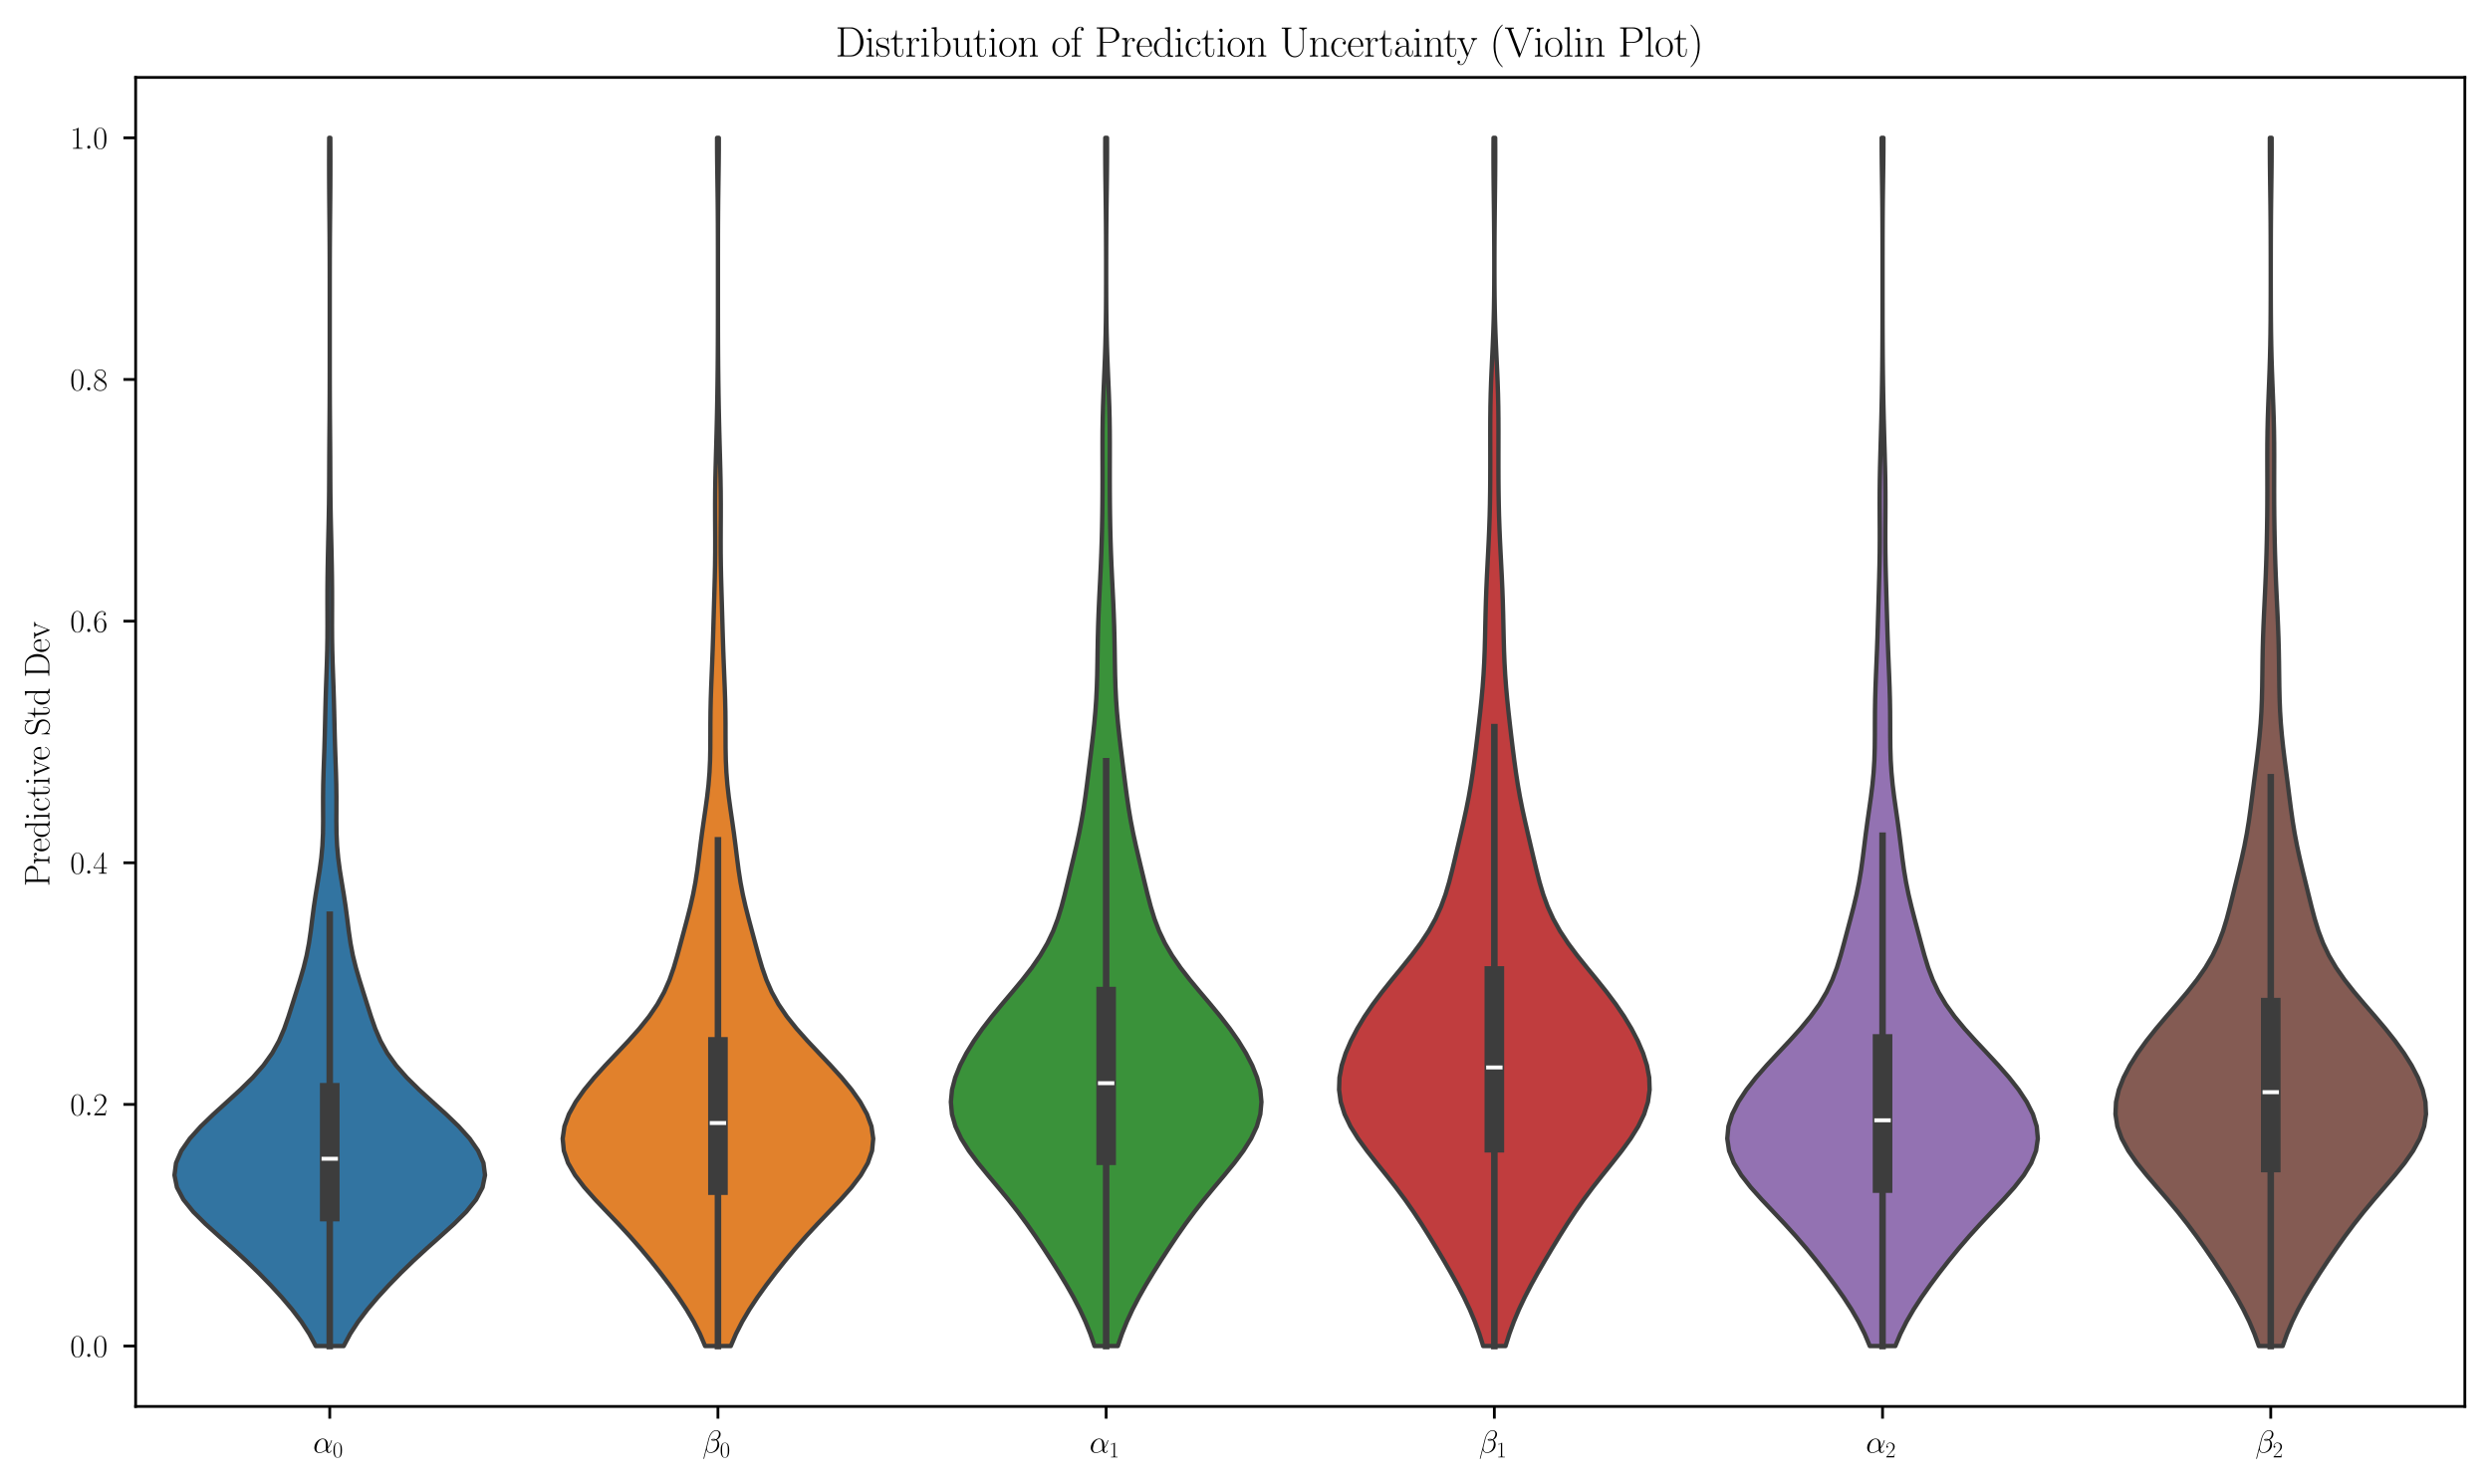 <?xml version="1.0" encoding="utf-8" standalone="no"?>
<!DOCTYPE svg PUBLIC "-//W3C//DTD SVG 1.1//EN"
  "http://www.w3.org/Graphics/SVG/1.1/DTD/svg11.dtd">
<svg xmlns:xlink="http://www.w3.org/1999/xlink" width="712.8pt" height="424.8pt" viewBox="0 0 712.8 424.8" xmlns="http://www.w3.org/2000/svg" version="1.1">
 <title>std_violin</title>
 <defs>
  <style type="text/css">*{stroke-linejoin: round; stroke-linecap: butt}</style>
 </defs>
 <g id="figure_1">
  <g id="patch_1">
   <path d="M 0 424.8 
L 712.8 424.8 
L 712.8 0 
L 0 0 
z
" style="fill: #ffffff"/>
  </g>
  <g id="axes_1">
   <g id="patch_2">
    <path d="M 38.831 402.63 
L 705.6 402.63 
L 705.6 22.166 
L 38.831 22.166 
z
" style="fill: #ffffff"/>
   </g>
   <g id="FillBetweenPolyCollection_1">
    <defs>
     <path id="m729b5eb9a5" d="M 98.39 -39.464 
L 90.4 -39.464 
L 88.539 -42.958 
L 86.261 -46.451 
L 83.607 -49.945 
L 80.642 -53.439 
L 77.435 -56.932 
L 74.025 -60.426 
L 70.418 -63.92 
L 66.619 -67.413 
L 62.698 -70.907 
L 58.837 -74.401 
L 55.328 -77.895 
L 52.506 -81.388 
L 50.656 -84.882 
L 49.944 -88.376 
L 50.395 -91.869 
L 51.918 -95.363 
L 54.35 -98.857 
L 57.492 -102.35 
L 61.12 -105.844 
L 64.982 -109.338 
L 68.811 -112.832 
L 72.357 -116.325 
L 75.428 -119.819 
L 77.929 -123.313 
L 79.873 -126.806 
L 81.368 -130.3 
L 82.587 -133.794 
L 83.698 -137.287 
L 84.801 -140.781 
L 85.896 -144.275 
L 86.916 -147.768 
L 87.777 -151.262 
L 88.445 -154.756 
L 88.955 -158.25 
L 89.392 -161.743 
L 89.85 -165.237 
L 90.377 -168.731 
L 90.956 -172.224 
L 91.516 -175.718 
L 91.981 -179.212 
L 92.297 -182.705 
L 92.459 -186.199 
L 92.503 -189.693 
L 92.491 -193.187 
L 92.486 -196.68 
L 92.527 -200.174 
L 92.62 -203.668 
L 92.742 -207.161 
L 92.863 -210.655 
L 92.965 -214.149 
L 93.049 -217.642 
L 93.129 -221.136 
L 93.22 -224.63 
L 93.33 -228.124 
L 93.454 -231.617 
L 93.575 -235.111 
L 93.672 -238.605 
L 93.729 -242.098 
L 93.747 -245.592 
L 93.74 -249.086 
L 93.731 -252.579 
L 93.738 -256.073 
L 93.769 -259.567 
L 93.821 -263.06 
L 93.889 -266.554 
L 93.965 -270.048 
L 94.044 -273.542 
L 94.118 -277.035 
L 94.176 -280.529 
L 94.214 -284.023 
L 94.236 -287.516 
L 94.249 -291.01 
L 94.265 -294.504 
L 94.288 -297.997 
L 94.315 -301.491 
L 94.343 -304.985 
L 94.365 -308.479 
L 94.38 -311.972 
L 94.388 -315.466 
L 94.392 -318.96 
L 94.394 -322.453 
L 94.395 -325.947 
L 94.395 -329.441 
L 94.395 -332.934 
L 94.395 -336.428 
L 94.394 -339.922 
L 94.393 -343.415 
L 94.39 -346.909 
L 94.383 -350.403 
L 94.37 -353.897 
L 94.349 -357.39 
L 94.321 -360.884 
L 94.288 -364.378 
L 94.256 -367.871 
L 94.232 -371.365 
L 94.216 -374.859 
L 94.212 -378.352 
L 94.218 -381.846 
L 94.234 -385.34 
L 94.556 -385.34 
L 94.556 -385.34 
L 94.572 -381.846 
L 94.578 -378.352 
L 94.573 -374.859 
L 94.558 -371.365 
L 94.533 -367.871 
L 94.502 -364.378 
L 94.469 -360.884 
L 94.441 -357.39 
L 94.42 -353.897 
L 94.407 -350.403 
L 94.4 -346.909 
L 94.397 -343.415 
L 94.396 -339.922 
L 94.395 -336.428 
L 94.395 -332.934 
L 94.395 -329.441 
L 94.395 -325.947 
L 94.396 -322.453 
L 94.398 -318.96 
L 94.402 -315.466 
L 94.41 -311.972 
L 94.425 -308.479 
L 94.447 -304.985 
L 94.474 -301.491 
L 94.502 -297.997 
L 94.525 -294.504 
L 94.541 -291.01 
L 94.554 -287.516 
L 94.576 -284.023 
L 94.614 -280.529 
L 94.672 -277.035 
L 94.746 -273.542 
L 94.825 -270.048 
L 94.901 -266.554 
L 94.969 -263.06 
L 95.021 -259.567 
L 95.051 -256.073 
L 95.059 -252.579 
L 95.05 -249.086 
L 95.043 -245.592 
L 95.061 -242.098 
L 95.118 -238.605 
L 95.215 -235.111 
L 95.336 -231.617 
L 95.46 -228.124 
L 95.57 -224.63 
L 95.661 -221.136 
L 95.741 -217.642 
L 95.825 -214.149 
L 95.927 -210.655 
L 96.048 -207.161 
L 96.17 -203.668 
L 96.263 -200.174 
L 96.304 -196.68 
L 96.299 -193.187 
L 96.287 -189.693 
L 96.331 -186.199 
L 96.492 -182.705 
L 96.809 -179.212 
L 97.273 -175.718 
L 97.834 -172.224 
L 98.413 -168.731 
L 98.94 -165.237 
L 99.398 -161.743 
L 99.835 -158.25 
L 100.345 -154.756 
L 101.013 -151.262 
L 101.874 -147.768 
L 102.894 -144.275 
L 103.989 -140.781 
L 105.092 -137.287 
L 106.203 -133.794 
L 107.422 -130.3 
L 108.917 -126.806 
L 110.861 -123.313 
L 113.362 -119.819 
L 116.433 -116.325 
L 119.979 -112.832 
L 123.808 -109.338 
L 127.67 -105.844 
L 131.297 -102.35 
L 134.44 -98.857 
L 136.872 -95.363 
L 138.395 -91.869 
L 138.846 -88.376 
L 138.134 -84.882 
L 136.284 -81.388 
L 133.462 -77.895 
L 129.953 -74.401 
L 126.092 -70.907 
L 122.171 -67.413 
L 118.372 -63.92 
L 114.765 -60.426 
L 111.355 -56.932 
L 108.148 -53.439 
L 105.183 -49.945 
L 102.529 -46.451 
L 100.25 -42.958 
L 98.39 -39.464 
z
" style="stroke: #3d3d3d; stroke-width: 1.25"/>
    </defs>
    <g clip-path="url(#p00793c2304)">
     <use xlink:href="#m729b5eb9a5" x="0" y="424.8" style="fill: #3274a1; stroke: #3d3d3d; stroke-width: 1.25"/>
    </g>
   </g>
   <g id="FillBetweenPolyCollection_2">
    <defs>
     <path id="m660e360e6e" d="M 209.199 -39.464 
L 201.847 -39.464 
L 200.362 -42.958 
L 198.576 -46.451 
L 196.509 -49.945 
L 194.198 -53.439 
L 191.693 -56.932 
L 189.039 -60.426 
L 186.262 -63.92 
L 183.354 -67.413 
L 180.291 -70.907 
L 177.064 -74.401 
L 173.724 -77.895 
L 170.399 -81.388 
L 167.289 -84.882 
L 164.624 -88.376 
L 162.615 -91.869 
L 161.409 -95.363 
L 161.072 -98.857 
L 161.583 -102.35 
L 162.86 -105.844 
L 164.792 -109.338 
L 167.255 -112.832 
L 170.13 -116.325 
L 173.292 -119.819 
L 176.598 -123.313 
L 179.889 -126.806 
L 183.003 -130.3 
L 185.8 -133.794 
L 188.183 -137.287 
L 190.12 -140.781 
L 191.65 -144.275 
L 192.866 -147.768 
L 193.893 -151.262 
L 194.843 -154.756 
L 195.784 -158.25 
L 196.72 -161.743 
L 197.612 -165.237 
L 198.407 -168.731 
L 199.071 -172.224 
L 199.609 -175.718 
L 200.063 -179.212 
L 200.493 -182.705 
L 200.946 -186.199 
L 201.438 -189.693 
L 201.948 -193.187 
L 202.428 -196.68 
L 202.825 -200.174 
L 203.106 -203.668 
L 203.269 -207.161 
L 203.337 -210.655 
L 203.352 -214.149 
L 203.36 -217.642 
L 203.394 -221.136 
L 203.472 -224.63 
L 203.589 -228.124 
L 203.729 -231.617 
L 203.872 -235.111 
L 204.003 -238.605 
L 204.119 -242.098 
L 204.222 -245.592 
L 204.321 -249.086 
L 204.423 -252.579 
L 204.525 -256.073 
L 204.619 -259.567 
L 204.692 -263.06 
L 204.733 -266.554 
L 204.742 -270.048 
L 204.73 -273.542 
L 204.713 -277.035 
L 204.71 -280.529 
L 204.732 -284.023 
L 204.785 -287.516 
L 204.863 -291.01 
L 204.956 -294.504 
L 205.053 -297.997 
L 205.144 -301.491 
L 205.226 -304.985 
L 205.296 -308.479 
L 205.356 -311.972 
L 205.407 -315.466 
L 205.447 -318.96 
L 205.477 -322.453 
L 205.497 -325.947 
L 205.51 -329.441 
L 205.517 -332.934 
L 205.521 -336.428 
L 205.522 -339.922 
L 205.523 -343.415 
L 205.522 -346.909 
L 205.521 -350.403 
L 205.519 -353.897 
L 205.512 -357.39 
L 205.5 -360.884 
L 205.478 -364.378 
L 205.444 -367.871 
L 205.4 -371.365 
L 205.35 -374.859 
L 205.305 -378.352 
L 205.276 -381.846 
L 205.271 -385.34 
L 205.775 -385.34 
L 205.775 -385.34 
L 205.771 -381.846 
L 205.742 -378.352 
L 205.696 -374.859 
L 205.647 -371.365 
L 205.602 -367.871 
L 205.569 -364.378 
L 205.547 -360.884 
L 205.534 -357.39 
L 205.528 -353.897 
L 205.525 -350.403 
L 205.524 -346.909 
L 205.524 -343.415 
L 205.524 -339.922 
L 205.526 -336.428 
L 205.529 -332.934 
L 205.536 -329.441 
L 205.549 -325.947 
L 205.569 -322.453 
L 205.599 -318.96 
L 205.64 -315.466 
L 205.69 -311.972 
L 205.75 -308.479 
L 205.821 -304.985 
L 205.902 -301.491 
L 205.994 -297.997 
L 206.09 -294.504 
L 206.183 -291.01 
L 206.261 -287.516 
L 206.314 -284.023 
L 206.337 -280.529 
L 206.333 -277.035 
L 206.316 -273.542 
L 206.304 -270.048 
L 206.313 -266.554 
L 206.355 -263.06 
L 206.427 -259.567 
L 206.521 -256.073 
L 206.623 -252.579 
L 206.725 -249.086 
L 206.825 -245.592 
L 206.928 -242.098 
L 207.043 -238.605 
L 207.174 -235.111 
L 207.317 -231.617 
L 207.457 -228.124 
L 207.574 -224.63 
L 207.652 -221.136 
L 207.687 -217.642 
L 207.694 -214.149 
L 207.709 -210.655 
L 207.777 -207.161 
L 207.94 -203.668 
L 208.222 -200.174 
L 208.619 -196.68 
L 209.098 -193.187 
L 209.608 -189.693 
L 210.101 -186.199 
L 210.554 -182.705 
L 210.983 -179.212 
L 211.437 -175.718 
L 211.975 -172.224 
L 212.64 -168.731 
L 213.435 -165.237 
L 214.327 -161.743 
L 215.263 -158.25 
L 216.203 -154.756 
L 217.154 -151.262 
L 218.181 -147.768 
L 219.397 -144.275 
L 220.926 -140.781 
L 222.864 -137.287 
L 225.247 -133.794 
L 228.043 -130.3 
L 231.157 -126.806 
L 234.449 -123.313 
L 237.755 -119.819 
L 240.916 -116.325 
L 243.791 -112.832 
L 246.255 -109.338 
L 248.186 -105.844 
L 249.464 -102.35 
L 249.974 -98.857 
L 249.637 -95.363 
L 248.432 -91.869 
L 246.422 -88.376 
L 243.757 -84.882 
L 240.647 -81.388 
L 237.323 -77.895 
L 233.983 -74.401 
L 230.756 -70.907 
L 227.692 -67.413 
L 224.784 -63.92 
L 222.007 -60.426 
L 219.354 -56.932 
L 216.848 -53.439 
L 214.537 -49.945 
L 212.47 -46.451 
L 210.685 -42.958 
L 209.199 -39.464 
z
" style="stroke: #3d3d3d; stroke-width: 1.25"/>
    </defs>
    <g clip-path="url(#p00793c2304)">
     <use xlink:href="#m660e360e6e" x="0" y="424.8" style="fill: #e1812c; stroke: #3d3d3d; stroke-width: 1.25"/>
    </g>
   </g>
   <g id="FillBetweenPolyCollection_3">
    <defs>
     <path id="m8601aa58d2" d="M 319.981 -39.464 
L 313.322 -39.464 
L 312.131 -42.958 
L 310.723 -46.451 
L 309.104 -49.945 
L 307.29 -53.439 
L 305.31 -56.932 
L 303.203 -60.426 
L 301.007 -63.92 
L 298.742 -67.413 
L 296.403 -70.907 
L 293.961 -74.401 
L 291.379 -77.895 
L 288.637 -81.388 
L 285.758 -84.882 
L 282.823 -88.376 
L 279.965 -91.869 
L 277.352 -95.363 
L 275.153 -98.857 
L 273.512 -102.35 
L 272.517 -105.844 
L 272.2 -109.338 
L 272.532 -112.832 
L 273.442 -116.325 
L 274.843 -119.819 
L 276.649 -123.313 
L 278.796 -126.806 
L 281.24 -130.3 
L 283.932 -133.794 
L 286.807 -137.287 
L 289.76 -140.781 
L 292.661 -144.275 
L 295.374 -147.768 
L 297.785 -151.262 
L 299.825 -154.756 
L 301.486 -158.25 
L 302.81 -161.743 
L 303.882 -165.237 
L 304.8 -168.731 
L 305.651 -172.224 
L 306.489 -175.718 
L 307.327 -179.212 
L 308.145 -182.705 
L 308.909 -186.199 
L 309.591 -189.693 
L 310.184 -193.187 
L 310.699 -196.68 
L 311.164 -200.174 
L 311.606 -203.668 
L 312.041 -207.161 
L 312.472 -210.655 
L 312.885 -214.149 
L 313.259 -217.642 
L 313.574 -221.136 
L 313.816 -224.63 
L 313.984 -228.124 
L 314.09 -231.617 
L 314.156 -235.111 
L 314.208 -238.605 
L 314.27 -242.098 
L 314.359 -245.592 
L 314.481 -249.086 
L 314.631 -252.579 
L 314.801 -256.073 
L 314.973 -259.567 
L 315.135 -263.06 
L 315.275 -266.554 
L 315.388 -270.048 
L 315.475 -273.542 
L 315.538 -277.035 
L 315.581 -280.529 
L 315.606 -284.023 
L 315.616 -287.516 
L 315.613 -291.01 
L 315.605 -294.504 
L 315.604 -297.997 
L 315.622 -301.491 
L 315.672 -304.985 
L 315.759 -308.479 
L 315.881 -311.972 
L 316.025 -315.466 
L 316.175 -318.96 
L 316.314 -322.453 
L 316.429 -325.947 
L 316.515 -329.441 
L 316.575 -332.934 
L 316.611 -336.428 
L 316.632 -339.922 
L 316.641 -343.415 
L 316.644 -346.909 
L 316.642 -350.403 
L 316.634 -353.897 
L 316.619 -357.39 
L 316.596 -360.884 
L 316.563 -364.378 
L 316.522 -367.871 
L 316.477 -371.365 
L 316.435 -374.859 
L 316.406 -378.352 
L 316.394 -381.846 
L 316.403 -385.34 
L 316.899 -385.34 
L 316.899 -385.34 
L 316.909 -381.846 
L 316.897 -378.352 
L 316.867 -374.859 
L 316.826 -371.365 
L 316.781 -367.871 
L 316.74 -364.378 
L 316.707 -360.884 
L 316.683 -357.39 
L 316.669 -353.897 
L 316.661 -350.403 
L 316.658 -346.909 
L 316.661 -343.415 
L 316.671 -339.922 
L 316.692 -336.428 
L 316.728 -332.934 
L 316.787 -329.441 
L 316.874 -325.947 
L 316.989 -322.453 
L 317.128 -318.96 
L 317.278 -315.466 
L 317.422 -311.972 
L 317.544 -308.479 
L 317.631 -304.985 
L 317.681 -301.491 
L 317.699 -297.997 
L 317.697 -294.504 
L 317.689 -291.01 
L 317.687 -287.516 
L 317.697 -284.023 
L 317.722 -280.529 
L 317.765 -277.035 
L 317.828 -273.542 
L 317.914 -270.048 
L 318.027 -266.554 
L 318.167 -263.06 
L 318.329 -259.567 
L 318.502 -256.073 
L 318.671 -252.579 
L 318.822 -249.086 
L 318.944 -245.592 
L 319.032 -242.098 
L 319.095 -238.605 
L 319.147 -235.111 
L 319.213 -231.617 
L 319.319 -228.124 
L 319.487 -224.63 
L 319.729 -221.136 
L 320.043 -217.642 
L 320.417 -214.149 
L 320.83 -210.655 
L 321.261 -207.161 
L 321.697 -203.668 
L 322.139 -200.174 
L 322.604 -196.68 
L 323.119 -193.187 
L 323.711 -189.693 
L 324.394 -186.199 
L 325.158 -182.705 
L 325.976 -179.212 
L 326.813 -175.718 
L 327.651 -172.224 
L 328.502 -168.731 
L 329.421 -165.237 
L 330.493 -161.743 
L 331.817 -158.25 
L 333.477 -154.756 
L 335.518 -151.262 
L 337.929 -147.768 
L 340.641 -144.275 
L 343.543 -140.781 
L 346.496 -137.287 
L 349.37 -133.794 
L 352.063 -130.3 
L 354.506 -126.806 
L 356.654 -123.313 
L 358.46 -119.819 
L 359.86 -116.325 
L 360.771 -112.832 
L 361.103 -109.338 
L 360.785 -105.844 
L 359.791 -102.35 
L 358.149 -98.857 
L 355.951 -95.363 
L 353.338 -91.869 
L 350.48 -88.376 
L 347.545 -84.882 
L 344.666 -81.388 
L 341.924 -77.895 
L 339.342 -74.401 
L 336.9 -70.907 
L 334.561 -67.413 
L 332.296 -63.92 
L 330.099 -60.426 
L 327.993 -56.932 
L 326.013 -53.439 
L 324.199 -49.945 
L 322.58 -46.451 
L 321.172 -42.958 
L 319.981 -39.464 
z
" style="stroke: #3d3d3d; stroke-width: 1.25"/>
    </defs>
    <g clip-path="url(#p00793c2304)">
     <use xlink:href="#m8601aa58d2" x="0" y="424.8" style="fill: #3a923a; stroke: #3d3d3d; stroke-width: 1.25"/>
    </g>
   </g>
   <g id="FillBetweenPolyCollection_4">
    <defs>
     <path id="m6d40bd51a4" d="M 430.978 -39.464 
L 424.581 -39.464 
L 423.487 -42.958 
L 422.204 -46.451 
L 420.733 -49.945 
L 419.084 -53.439 
L 417.278 -56.932 
L 415.349 -60.426 
L 413.332 -63.92 
L 411.257 -67.413 
L 409.131 -70.907 
L 406.938 -74.401 
L 404.641 -77.895 
L 402.202 -81.388 
L 399.601 -84.882 
L 396.862 -88.376 
L 394.058 -91.869 
L 391.31 -95.363 
L 388.769 -98.857 
L 386.59 -102.35 
L 384.907 -105.844 
L 383.809 -109.338 
L 383.328 -112.832 
L 383.447 -116.325 
L 384.103 -119.819 
L 385.217 -123.313 
L 386.71 -126.806 
L 388.525 -130.3 
L 390.628 -133.794 
L 393.002 -137.287 
L 395.615 -140.781 
L 398.405 -144.275 
L 401.265 -147.768 
L 404.065 -151.262 
L 406.67 -154.756 
L 408.976 -158.25 
L 410.924 -161.743 
L 412.512 -165.237 
L 413.787 -168.731 
L 414.828 -172.224 
L 415.726 -175.718 
L 416.559 -179.212 
L 417.377 -182.705 
L 418.194 -186.199 
L 418.998 -189.693 
L 419.76 -193.187 
L 420.453 -196.68 
L 421.067 -200.174 
L 421.605 -203.668 
L 422.084 -207.161 
L 422.527 -210.655 
L 422.949 -214.149 
L 423.357 -217.642 
L 423.746 -221.136 
L 424.106 -224.63 
L 424.422 -228.124 
L 424.679 -231.617 
L 424.874 -235.111 
L 425.012 -238.605 
L 425.108 -242.098 
L 425.184 -245.592 
L 425.263 -249.086 
L 425.361 -252.579 
L 425.487 -256.073 
L 425.64 -259.567 
L 425.814 -263.06 
L 425.994 -266.554 
L 426.166 -270.048 
L 426.315 -273.542 
L 426.434 -277.035 
L 426.518 -280.529 
L 426.572 -284.023 
L 426.601 -287.516 
L 426.612 -291.01 
L 426.612 -294.504 
L 426.606 -297.997 
L 426.604 -301.491 
L 426.616 -304.985 
L 426.656 -308.479 
L 426.732 -311.972 
L 426.847 -315.466 
L 426.995 -318.96 
L 427.159 -322.453 
L 427.322 -325.947 
L 427.465 -329.441 
L 427.579 -332.934 
L 427.661 -336.428 
L 427.714 -339.922 
L 427.744 -343.415 
L 427.757 -346.909 
L 427.757 -350.403 
L 427.748 -353.897 
L 427.729 -357.39 
L 427.7 -360.884 
L 427.664 -364.378 
L 427.623 -367.871 
L 427.583 -371.365 
L 427.55 -374.859 
L 427.53 -378.352 
L 427.527 -381.846 
L 427.543 -385.34 
L 428.017 -385.34 
L 428.017 -385.34 
L 428.032 -381.846 
L 428.029 -378.352 
L 428.009 -374.859 
L 427.976 -371.365 
L 427.936 -367.871 
L 427.895 -364.378 
L 427.859 -360.884 
L 427.83 -357.39 
L 427.811 -353.897 
L 427.802 -350.403 
L 427.802 -346.909 
L 427.815 -343.415 
L 427.845 -339.922 
L 427.898 -336.428 
L 427.98 -332.934 
L 428.094 -329.441 
L 428.237 -325.947 
L 428.4 -322.453 
L 428.564 -318.96 
L 428.712 -315.466 
L 428.827 -311.972 
L 428.904 -308.479 
L 428.943 -304.985 
L 428.956 -301.491 
L 428.953 -297.997 
L 428.947 -294.504 
L 428.947 -291.01 
L 428.958 -287.516 
L 428.987 -284.023 
L 429.041 -280.529 
L 429.125 -277.035 
L 429.244 -273.542 
L 429.393 -270.048 
L 429.565 -266.554 
L 429.745 -263.06 
L 429.919 -259.567 
L 430.072 -256.073 
L 430.198 -252.579 
L 430.296 -249.086 
L 430.375 -245.592 
L 430.451 -242.098 
L 430.547 -238.605 
L 430.685 -235.111 
L 430.88 -231.617 
L 431.137 -228.124 
L 431.453 -224.63 
L 431.813 -221.136 
L 432.202 -217.642 
L 432.61 -214.149 
L 433.032 -210.655 
L 433.475 -207.161 
L 433.954 -203.668 
L 434.492 -200.174 
L 435.106 -196.68 
L 435.799 -193.187 
L 436.561 -189.693 
L 437.365 -186.199 
L 438.182 -182.705 
L 439 -179.212 
L 439.833 -175.718 
L 440.731 -172.224 
L 441.772 -168.731 
L 443.047 -165.237 
L 444.635 -161.743 
L 446.583 -158.25 
L 448.889 -154.756 
L 451.494 -151.262 
L 454.294 -147.768 
L 457.154 -144.275 
L 459.944 -140.781 
L 462.557 -137.287 
L 464.931 -133.794 
L 467.034 -130.3 
L 468.849 -126.806 
L 470.342 -123.313 
L 471.456 -119.819 
L 472.112 -116.325 
L 472.231 -112.832 
L 471.75 -109.338 
L 470.652 -105.844 
L 468.969 -102.35 
L 466.79 -98.857 
L 464.249 -95.363 
L 461.501 -91.869 
L 458.697 -88.376 
L 455.958 -84.882 
L 453.358 -81.388 
L 450.918 -77.895 
L 448.621 -74.401 
L 446.428 -70.907 
L 444.302 -67.413 
L 442.227 -63.92 
L 440.21 -60.426 
L 438.281 -56.932 
L 436.475 -53.439 
L 434.826 -49.945 
L 433.355 -46.451 
L 432.072 -42.958 
L 430.978 -39.464 
z
" style="stroke: #3d3d3d; stroke-width: 1.25"/>
    </defs>
    <g clip-path="url(#p00793c2304)">
     <use xlink:href="#m6d40bd51a4" x="0" y="424.8" style="fill: #c03d3e; stroke: #3d3d3d; stroke-width: 1.25"/>
    </g>
   </g>
   <g id="FillBetweenPolyCollection_5">
    <defs>
     <path id="md500ca6bf9" d="M 542.56 -39.464 
L 535.255 -39.464 
L 533.794 -42.958 
L 532.04 -46.451 
L 530.01 -49.945 
L 527.74 -53.439 
L 525.279 -56.932 
L 522.672 -60.426 
L 519.946 -63.92 
L 517.094 -67.413 
L 514.092 -70.907 
L 510.927 -74.401 
L 507.635 -77.895 
L 504.332 -81.388 
L 501.2 -84.882 
L 498.464 -88.376 
L 496.336 -91.869 
L 494.974 -95.363 
L 494.456 -98.857 
L 494.78 -102.35 
L 495.874 -105.844 
L 497.634 -109.338 
L 499.941 -112.832 
L 502.68 -116.325 
L 505.736 -119.819 
L 508.978 -123.313 
L 512.257 -126.806 
L 515.415 -130.3 
L 518.304 -133.794 
L 520.812 -137.287 
L 522.884 -140.781 
L 524.534 -144.275 
L 525.837 -147.768 
L 526.908 -151.262 
L 527.867 -154.756 
L 528.797 -158.25 
L 529.727 -161.743 
L 530.634 -165.237 
L 531.466 -168.731 
L 532.18 -172.224 
L 532.764 -175.718 
L 533.247 -179.212 
L 533.681 -182.705 
L 534.12 -186.199 
L 534.594 -189.693 
L 535.096 -193.187 
L 535.588 -196.68 
L 536.021 -200.174 
L 536.352 -203.668 
L 536.566 -207.161 
L 536.674 -210.655 
L 536.711 -214.149 
L 536.72 -217.642 
L 536.741 -221.136 
L 536.798 -224.63 
L 536.897 -228.124 
L 537.028 -231.617 
L 537.173 -235.111 
L 537.314 -238.605 
L 537.44 -242.098 
L 537.552 -245.592 
L 537.654 -249.086 
L 537.755 -252.579 
L 537.856 -256.073 
L 537.952 -259.567 
L 538.034 -263.06 
L 538.089 -266.554 
L 538.112 -270.048 
L 538.109 -273.542 
L 538.092 -277.035 
L 538.08 -280.529 
L 538.089 -284.023 
L 538.127 -287.516 
L 538.193 -291.01 
L 538.281 -294.504 
L 538.379 -297.997 
L 538.477 -301.491 
L 538.568 -304.985 
L 538.647 -308.479 
L 538.715 -311.972 
L 538.772 -315.466 
L 538.818 -318.96 
L 538.852 -322.453 
L 538.876 -325.947 
L 538.891 -329.441 
L 538.9 -332.934 
L 538.904 -336.428 
L 538.906 -339.922 
L 538.907 -343.415 
L 538.907 -346.909 
L 538.906 -350.403 
L 538.903 -353.897 
L 538.897 -357.39 
L 538.885 -360.884 
L 538.864 -364.378 
L 538.831 -367.871 
L 538.788 -371.365 
L 538.738 -374.859 
L 538.692 -378.352 
L 538.66 -381.846 
L 538.653 -385.34 
L 539.162 -385.34 
L 539.162 -385.34 
L 539.155 -381.846 
L 539.124 -378.352 
L 539.078 -374.859 
L 539.028 -371.365 
L 538.984 -367.871 
L 538.951 -364.378 
L 538.93 -360.884 
L 538.918 -357.39 
L 538.912 -353.897 
L 538.909 -350.403 
L 538.908 -346.909 
L 538.908 -343.415 
L 538.909 -339.922 
L 538.911 -336.428 
L 538.915 -332.934 
L 538.924 -329.441 
L 538.939 -325.947 
L 538.963 -322.453 
L 538.997 -318.96 
L 539.043 -315.466 
L 539.1 -311.972 
L 539.168 -308.479 
L 539.248 -304.985 
L 539.338 -301.491 
L 539.436 -297.997 
L 539.534 -294.504 
L 539.622 -291.01 
L 539.689 -287.516 
L 539.726 -284.023 
L 539.735 -280.529 
L 539.723 -277.035 
L 539.707 -273.542 
L 539.703 -270.048 
L 539.727 -266.554 
L 539.782 -263.06 
L 539.863 -259.567 
L 539.96 -256.073 
L 540.061 -252.579 
L 540.161 -249.086 
L 540.264 -245.592 
L 540.375 -242.098 
L 540.502 -238.605 
L 540.643 -235.111 
L 540.787 -231.617 
L 540.918 -228.124 
L 541.017 -224.63 
L 541.075 -221.136 
L 541.095 -217.642 
L 541.104 -214.149 
L 541.141 -210.655 
L 541.249 -207.161 
L 541.463 -203.668 
L 541.795 -200.174 
L 542.227 -196.68 
L 542.72 -193.187 
L 543.222 -189.693 
L 543.695 -186.199 
L 544.134 -182.705 
L 544.568 -179.212 
L 545.051 -175.718 
L 545.636 -172.224 
L 546.35 -168.731 
L 547.182 -165.237 
L 548.088 -161.743 
L 549.018 -158.25 
L 549.949 -154.756 
L 550.907 -151.262 
L 551.978 -147.768 
L 553.281 -144.275 
L 554.931 -140.781 
L 557.004 -137.287 
L 559.512 -133.794 
L 562.4 -130.3 
L 565.558 -126.806 
L 568.838 -123.313 
L 572.08 -119.819 
L 575.135 -116.325 
L 577.874 -112.832 
L 580.182 -109.338 
L 581.941 -105.844 
L 583.036 -102.35 
L 583.359 -98.857 
L 582.842 -95.363 
L 581.48 -91.869 
L 579.351 -88.376 
L 576.615 -84.882 
L 573.484 -81.388 
L 570.18 -77.895 
L 566.889 -74.401 
L 563.723 -70.907 
L 560.721 -67.413 
L 557.87 -63.92 
L 555.143 -60.426 
L 552.536 -56.932 
L 550.075 -53.439 
L 547.805 -49.945 
L 545.776 -46.451 
L 544.021 -42.958 
L 542.56 -39.464 
z
" style="stroke: #3d3d3d; stroke-width: 1.25"/>
    </defs>
    <g clip-path="url(#p00793c2304)">
     <use xlink:href="#md500ca6bf9" x="0" y="424.8" style="fill: #9372b2; stroke: #3d3d3d; stroke-width: 1.25"/>
    </g>
   </g>
   <g id="FillBetweenPolyCollection_6">
    <defs>
     <path id="m61dc5630ea" d="M 653.444 -39.464 
L 646.628 -39.464 
L 645.376 -42.958 
L 643.892 -46.451 
L 642.181 -49.945 
L 640.266 -53.439 
L 638.179 -56.932 
L 635.963 -60.426 
L 633.653 -63.92 
L 631.265 -67.413 
L 628.786 -70.907 
L 626.183 -74.401 
L 623.426 -77.895 
L 620.514 -81.388 
L 617.505 -84.882 
L 614.516 -88.376 
L 611.711 -91.869 
L 609.275 -95.363 
L 607.372 -98.857 
L 606.124 -102.35 
L 605.585 -105.844 
L 605.747 -109.338 
L 606.552 -112.832 
L 607.91 -116.325 
L 609.727 -119.819 
L 611.924 -123.313 
L 614.439 -126.806 
L 617.21 -130.3 
L 620.159 -133.794 
L 623.178 -137.287 
L 626.133 -140.781 
L 628.886 -144.275 
L 631.324 -147.768 
L 633.38 -151.262 
L 635.046 -154.756 
L 636.37 -158.25 
L 637.442 -161.743 
L 638.366 -165.237 
L 639.23 -168.731 
L 640.085 -172.224 
L 640.938 -175.718 
L 641.763 -179.212 
L 642.522 -182.705 
L 643.187 -186.199 
L 643.757 -189.693 
L 644.251 -193.187 
L 644.704 -196.68 
L 645.146 -200.174 
L 645.592 -203.668 
L 646.039 -207.161 
L 646.463 -210.655 
L 646.839 -214.149 
L 647.143 -217.642 
L 647.362 -221.136 
L 647.503 -224.63 
L 647.584 -228.124 
L 647.631 -231.617 
L 647.673 -235.111 
L 647.735 -238.605 
L 647.828 -242.098 
L 647.955 -245.592 
L 648.108 -249.086 
L 648.274 -252.579 
L 648.437 -256.073 
L 648.587 -259.567 
L 648.716 -263.06 
L 648.822 -266.554 
L 648.907 -270.048 
L 648.974 -273.542 
L 649.024 -277.035 
L 649.055 -280.529 
L 649.067 -284.023 
L 649.064 -287.516 
L 649.054 -291.01 
L 649.05 -294.504 
L 649.065 -297.997 
L 649.111 -301.491 
L 649.192 -304.985 
L 649.305 -308.479 
L 649.437 -311.972 
L 649.575 -315.466 
L 649.704 -318.96 
L 649.813 -322.453 
L 649.896 -325.947 
L 649.955 -329.441 
L 649.992 -332.934 
L 650.014 -336.428 
L 650.026 -339.922 
L 650.031 -343.415 
L 650.032 -346.909 
L 650.03 -350.403 
L 650.024 -353.897 
L 650.013 -357.39 
L 649.993 -360.884 
L 649.963 -364.378 
L 649.924 -367.871 
L 649.877 -371.365 
L 649.832 -374.859 
L 649.796 -378.352 
L 649.778 -381.846 
L 649.782 -385.34 
L 650.29 -385.34 
L 650.29 -385.34 
L 650.294 -381.846 
L 650.276 -378.352 
L 650.24 -374.859 
L 650.194 -371.365 
L 650.148 -367.871 
L 650.109 -364.378 
L 650.079 -360.884 
L 650.059 -357.39 
L 650.048 -353.897 
L 650.042 -350.403 
L 650.04 -346.909 
L 650.041 -343.415 
L 650.046 -339.922 
L 650.058 -336.428 
L 650.08 -332.934 
L 650.117 -329.441 
L 650.176 -325.947 
L 650.259 -322.453 
L 650.368 -318.96 
L 650.496 -315.466 
L 650.634 -311.972 
L 650.767 -308.479 
L 650.88 -304.985 
L 650.961 -301.491 
L 651.007 -297.997 
L 651.022 -294.504 
L 651.017 -291.01 
L 651.007 -287.516 
L 651.004 -284.023 
L 651.017 -280.529 
L 651.048 -277.035 
L 651.097 -273.542 
L 651.164 -270.048 
L 651.25 -266.554 
L 651.356 -263.06 
L 651.485 -259.567 
L 651.634 -256.073 
L 651.798 -252.579 
L 651.964 -249.086 
L 652.117 -245.592 
L 652.244 -242.098 
L 652.337 -238.605 
L 652.398 -235.111 
L 652.441 -231.617 
L 652.488 -228.124 
L 652.569 -224.63 
L 652.709 -221.136 
L 652.929 -217.642 
L 653.233 -214.149 
L 653.609 -210.655 
L 654.033 -207.161 
L 654.48 -203.668 
L 654.926 -200.174 
L 655.368 -196.68 
L 655.821 -193.187 
L 656.315 -189.693 
L 656.885 -186.199 
L 657.55 -182.705 
L 658.309 -179.212 
L 659.134 -175.718 
L 659.987 -172.224 
L 660.842 -168.731 
L 661.706 -165.237 
L 662.63 -161.743 
L 663.702 -158.25 
L 665.026 -154.756 
L 666.692 -151.262 
L 668.747 -147.768 
L 671.185 -144.275 
L 673.939 -140.781 
L 676.893 -137.287 
L 679.912 -133.794 
L 682.862 -130.3 
L 685.633 -126.806 
L 688.148 -123.313 
L 690.345 -119.819 
L 692.162 -116.325 
L 693.52 -112.832 
L 694.324 -109.338 
L 694.487 -105.844 
L 693.948 -102.35 
L 692.699 -98.857 
L 690.797 -95.363 
L 688.361 -91.869 
L 685.556 -88.376 
L 682.567 -84.882 
L 679.557 -81.388 
L 676.646 -77.895 
L 673.889 -74.401 
L 671.286 -70.907 
L 668.807 -67.413 
L 666.419 -63.92 
L 664.109 -60.426 
L 661.893 -56.932 
L 659.806 -53.439 
L 657.891 -49.945 
L 656.18 -46.451 
L 654.695 -42.958 
L 653.444 -39.464 
z
" style="stroke: #3d3d3d; stroke-width: 1.25"/>
    </defs>
    <g clip-path="url(#p00793c2304)">
     <use xlink:href="#m61dc5630ea" x="0" y="424.8" style="fill: #845b53; stroke: #3d3d3d; stroke-width: 1.25"/>
    </g>
   </g>
   <g id="matplotlib.axis_1">
    <g id="xtick_1">
     <g id="line2d_1">
      <defs>
       <path id="m6cdb91dae2" d="M 0 0 
L 0 3.5 
" style="stroke: #000000; stroke-width: 0.8"/>
      </defs>
      <g>
       <use xlink:href="#m6cdb91dae2" x="94.395" y="402.63" style="stroke: #000000; stroke-width: 0.8"/>
      </g>
     </g>
     <g id="text_1">
      <!-- $\alpha_{0}$ -->
      <g transform="translate(89.616 415.857) scale(0.09 -0.09)">
       <defs>
        <path id="CMMI12-b" d="M 2963 1616 
C 2963 2235 2611 2815 1933 2815 
C 1094 2815 256 1902 256 996 
C 256 441 602 -64 1254 -64 
C 1651 -64 2125 89 2579 472 
C 2669 115 2867 -64 3142 -64 
C 3488 -64 3661 294 3661 377 
C 3661 434 3616 434 3597 434 
C 3546 434 3539 415 3520 364 
C 3462 204 3315 64 3162 64 
C 2963 64 2963 472 2963 862 
C 3616 1641 3770 2446 3770 2452 
C 3770 2510 3718 2510 3699 2510 
C 3642 2510 3635 2491 3610 2376 
C 3526 2095 3360 1597 2963 1073 
L 2963 1616 
z
M 2560 626 
C 1997 121 1491 64 1267 64 
C 813 64 685 466 685 766 
C 685 1040 826 1692 1024 2044 
C 1286 2491 1645 2688 1933 2688 
C 2554 2688 2554 1877 2554 1341 
C 2554 1182 2547 1016 2547 856 
C 2547 728 2554 696 2560 626 
z
" transform="scale(0.016)"/>
        <path id="CMR17-30" d="M 2688 2025 
C 2688 2416 2682 3080 2413 3591 
C 2176 4039 1798 4198 1466 4198 
C 1158 4198 768 4058 525 3597 
C 269 3118 243 2524 243 2025 
C 243 1661 250 1106 448 619 
C 723 -39 1216 -128 1466 -128 
C 1760 -128 2208 -7 2470 600 
C 2662 1042 2688 1559 2688 2025 
z
M 1466 -26 
C 1056 -26 813 325 723 812 
C 653 1188 653 1738 653 2096 
C 653 2588 653 2997 736 3387 
C 858 3929 1216 4096 1466 4096 
C 1728 4096 2067 3923 2189 3400 
C 2272 3036 2278 2607 2278 2096 
C 2278 1680 2278 1169 2202 792 
C 2067 95 1690 -26 1466 -26 
z
" transform="scale(0.016)"/>
       </defs>
       <use xlink:href="#CMMI12-b" transform="scale(0.996)"/>
       <use xlink:href="#CMR17-30" transform="translate(62.047 -14.944) scale(0.697)"/>
      </g>
     </g>
    </g>
    <g id="xtick_2">
     <g id="line2d_2">
      <g>
       <use xlink:href="#m6cdb91dae2" x="205.523" y="402.63" style="stroke: #000000; stroke-width: 0.8"/>
      </g>
     </g>
     <g id="text_2">
      <!-- $\beta_{0}$ -->
      <g transform="translate(201.1 415.857) scale(0.09 -0.09)">
       <defs>
        <path id="CMMI12-c" d="M 3622 3701 
C 3622 4081 3296 4480 2714 4480 
C 1888 4480 1363 3477 1197 2816 
L 186 -1172 
C 173 -1223 211 -1236 243 -1236 
C 288 -1236 320 -1230 326 -1198 
L 774 586 
C 838 229 1190 -64 1568 -64 
C 2483 -64 3347 650 3347 1599 
C 3347 1841 3290 2083 3155 2287 
C 3078 2408 2982 2497 2880 2574 
C 3341 2815 3622 3200 3622 3701 
z
M 2509 2580 
C 2406 2542 2304 2529 2182 2529 
C 2093 2529 2010 2523 1894 2561 
C 1958 2606 2054 2618 2189 2618 
C 2304 2618 2419 2606 2509 2580 
z
M 3290 3758 
C 3290 3410 3117 2903 2701 2669 
C 2579 2718 2413 2752 2272 2752 
C 2138 2752 1754 2752 1754 2555 
C 1754 2389 2106 2389 2214 2389 
C 2381 2389 2528 2432 2682 2484 
C 2886 2318 2976 2101 2976 1783 
C 2976 1413 2874 1115 2752 841 
C 2541 369 2042 64 1600 64 
C 1133 64 890 432 890 864 
C 890 922 890 1005 915 1099 
L 1331 2771 
C 1542 3603 2080 4353 2701 4353 
C 3162 4353 3290 4036 3290 3758 
z
" transform="scale(0.016)"/>
       </defs>
       <use xlink:href="#CMMI12-c" transform="scale(0.996)"/>
       <use xlink:href="#CMR17-30" transform="translate(55.071 -14.944) scale(0.697)"/>
      </g>
     </g>
    </g>
    <g id="xtick_3">
     <g id="line2d_3">
      <g>
       <use xlink:href="#m6cdb91dae2" x="316.651" y="402.63" style="stroke: #000000; stroke-width: 0.8"/>
      </g>
     </g>
     <g id="text_3">
      <!-- $\alpha_{1}$ -->
      <g transform="translate(311.872 415.857) scale(0.09 -0.09)">
       <defs>
        <path id="CMR17-31" d="M 1702 4058 
C 1702 4192 1696 4192 1606 4192 
C 1357 3916 979 3827 621 3827 
C 602 3827 570 3827 563 3808 
C 557 3795 557 3782 557 3648 
C 755 3648 1088 3686 1344 3839 
L 1344 461 
C 1344 236 1331 160 781 160 
L 589 160 
L 589 0 
C 896 0 1216 0 1523 0 
C 1830 0 2150 0 2458 0 
L 2458 160 
L 2266 160 
C 1715 160 1702 230 1702 458 
L 1702 4058 
z
" transform="scale(0.016)"/>
       </defs>
       <use xlink:href="#CMMI12-b" transform="scale(0.996)"/>
       <use xlink:href="#CMR17-31" transform="translate(62.047 -14.944) scale(0.697)"/>
      </g>
     </g>
    </g>
    <g id="xtick_4">
     <g id="line2d_4">
      <g>
       <use xlink:href="#m6cdb91dae2" x="427.78" y="402.63" style="stroke: #000000; stroke-width: 0.8"/>
      </g>
     </g>
     <g id="text_4">
      <!-- $\beta_{1}$ -->
      <g transform="translate(423.356 415.857) scale(0.09 -0.09)">
       <use xlink:href="#CMMI12-c" transform="scale(0.996)"/>
       <use xlink:href="#CMR17-31" transform="translate(55.071 -14.944) scale(0.697)"/>
      </g>
     </g>
    </g>
    <g id="xtick_5">
     <g id="line2d_5">
      <g>
       <use xlink:href="#m6cdb91dae2" x="538.908" y="402.63" style="stroke: #000000; stroke-width: 0.8"/>
      </g>
     </g>
     <g id="text_5">
      <!-- $\alpha_{2}$ -->
      <g transform="translate(534.128 415.857) scale(0.09 -0.09)">
       <defs>
        <path id="CMR17-32" d="M 2669 989 
L 2554 989 
C 2490 536 2438 459 2413 420 
C 2381 369 1920 369 1830 369 
L 602 369 
C 832 619 1280 1072 1824 1597 
C 2214 1967 2669 2402 2669 3035 
C 2669 3790 2067 4224 1395 4224 
C 691 4224 262 3604 262 3030 
C 262 2780 448 2748 525 2748 
C 589 2748 781 2787 781 3010 
C 781 3207 614 3264 525 3264 
C 486 3264 448 3258 422 3245 
C 544 3790 915 4058 1306 4058 
C 1862 4058 2227 3617 2227 3035 
C 2227 2479 1901 2000 1536 1584 
L 262 146 
L 262 0 
L 2515 0 
L 2669 989 
z
" transform="scale(0.016)"/>
       </defs>
       <use xlink:href="#CMMI12-b" transform="scale(0.996)"/>
       <use xlink:href="#CMR17-32" transform="translate(62.047 -14.944) scale(0.697)"/>
      </g>
     </g>
    </g>
    <g id="xtick_6">
     <g id="line2d_6">
      <g>
       <use xlink:href="#m6cdb91dae2" x="650.036" y="402.63" style="stroke: #000000; stroke-width: 0.8"/>
      </g>
     </g>
     <g id="text_6">
      <!-- $\beta_{2}$ -->
      <g transform="translate(645.613 415.857) scale(0.09 -0.09)">
       <use xlink:href="#CMMI12-c" transform="scale(0.996)"/>
       <use xlink:href="#CMR17-32" transform="translate(55.071 -14.944) scale(0.697)"/>
      </g>
     </g>
    </g>
   </g>
   <g id="matplotlib.axis_2">
    <g id="ytick_1">
     <g id="line2d_7">
      <defs>
       <path id="mbfc364a550" d="M 0 0 
L -3.5 0 
" style="stroke: #000000; stroke-width: 0.8"/>
      </defs>
      <g>
       <use xlink:href="#mbfc364a550" x="38.831" y="385.336" style="stroke: #000000; stroke-width: 0.8"/>
      </g>
     </g>
     <g id="text_7">
      <!-- $\mathdefault{0.0}$ -->
      <g transform="translate(20.056 388.449) scale(0.09 -0.09)">
       <defs>
        <path id="CMMI12-3a" d="M 1178 307 
C 1178 492 1024 619 870 619 
C 685 619 557 466 557 313 
C 557 128 710 0 864 0 
C 1050 0 1178 153 1178 307 
z
" transform="scale(0.016)"/>
       </defs>
       <use xlink:href="#CMR17-30" transform="scale(0.996)"/>
       <use xlink:href="#CMMI12-3a" transform="translate(45.69 0) scale(0.996)"/>
       <use xlink:href="#CMR17-30" transform="translate(72.788 0) scale(0.996)"/>
      </g>
     </g>
    </g>
    <g id="ytick_2">
     <g id="line2d_8">
      <g>
       <use xlink:href="#mbfc364a550" x="38.831" y="316.161" style="stroke: #000000; stroke-width: 0.8"/>
      </g>
     </g>
     <g id="text_8">
      <!-- $\mathdefault{0.2}$ -->
      <g transform="translate(20.056 319.274) scale(0.09 -0.09)">
       <use xlink:href="#CMR17-30" transform="scale(0.996)"/>
       <use xlink:href="#CMMI12-3a" transform="translate(45.69 0) scale(0.996)"/>
       <use xlink:href="#CMR17-32" transform="translate(72.788 0) scale(0.996)"/>
      </g>
     </g>
    </g>
    <g id="ytick_3">
     <g id="line2d_9">
      <g>
       <use xlink:href="#mbfc364a550" x="38.831" y="246.986" style="stroke: #000000; stroke-width: 0.8"/>
      </g>
     </g>
     <g id="text_9">
      <!-- $\mathdefault{0.4}$ -->
      <g transform="translate(20.056 250.099) scale(0.09 -0.09)">
       <defs>
        <path id="CMR17-34" d="M 2150 4122 
C 2150 4256 2144 4256 2029 4256 
L 128 1254 
L 128 1088 
L 1779 1088 
L 1779 457 
C 1779 224 1766 160 1318 160 
L 1197 160 
L 1197 0 
C 1402 0 1747 0 1965 0 
C 2182 0 2528 0 2733 0 
L 2733 160 
L 2611 160 
C 2163 160 2150 224 2150 457 
L 2150 1088 
L 2803 1088 
L 2803 1254 
L 2150 1254 
L 2150 4122 
z
M 1798 3703 
L 1798 1254 
L 256 1254 
L 1798 3703 
z
" transform="scale(0.016)"/>
       </defs>
       <use xlink:href="#CMR17-30" transform="scale(0.996)"/>
       <use xlink:href="#CMMI12-3a" transform="translate(45.69 0) scale(0.996)"/>
       <use xlink:href="#CMR17-34" transform="translate(72.788 0) scale(0.996)"/>
      </g>
     </g>
    </g>
    <g id="ytick_4">
     <g id="line2d_10">
      <g>
       <use xlink:href="#mbfc364a550" x="38.831" y="177.811" style="stroke: #000000; stroke-width: 0.8"/>
      </g>
     </g>
     <g id="text_10">
      <!-- $\mathdefault{0.6}$ -->
      <g transform="translate(20.056 180.924) scale(0.09 -0.09)">
       <defs>
        <path id="CMR17-36" d="M 678 2176 
C 678 3690 1395 4032 1811 4032 
C 1946 4032 2272 4009 2400 3776 
C 2298 3776 2106 3776 2106 3553 
C 2106 3381 2246 3323 2336 3323 
C 2394 3323 2566 3348 2566 3560 
C 2566 3954 2246 4179 1805 4179 
C 1043 4179 243 3390 243 1984 
C 243 253 966 -128 1478 -128 
C 2099 -128 2688 427 2688 1283 
C 2688 2081 2170 2662 1517 2662 
C 1126 2662 838 2407 678 1960 
L 678 2176 
z
M 1478 25 
C 691 25 691 1200 691 1436 
C 691 1896 909 2560 1504 2560 
C 1613 2560 1926 2560 2138 2120 
C 2253 1870 2253 1609 2253 1289 
C 2253 944 2253 690 2118 434 
C 1978 171 1773 25 1478 25 
z
" transform="scale(0.016)"/>
       </defs>
       <use xlink:href="#CMR17-30" transform="scale(0.996)"/>
       <use xlink:href="#CMMI12-3a" transform="translate(45.69 0) scale(0.996)"/>
       <use xlink:href="#CMR17-36" transform="translate(72.788 0) scale(0.996)"/>
      </g>
     </g>
    </g>
    <g id="ytick_5">
     <g id="line2d_11">
      <g>
       <use xlink:href="#mbfc364a550" x="38.831" y="108.635" style="stroke: #000000; stroke-width: 0.8"/>
      </g>
     </g>
     <g id="text_11">
      <!-- $\mathdefault{0.8}$ -->
      <g transform="translate(20.056 111.749) scale(0.09 -0.09)">
       <defs>
        <path id="CMR17-38" d="M 1741 2264 
C 2144 2467 2554 2773 2554 3263 
C 2554 3841 1990 4179 1472 4179 
C 890 4179 378 3759 378 3180 
C 378 3021 416 2747 666 2505 
C 730 2442 998 2251 1171 2130 
C 883 1983 211 1634 211 934 
C 211 279 838 -128 1459 -128 
C 2144 -128 2720 362 2720 1010 
C 2720 1590 2330 1857 2074 2029 
L 1741 2264 
z
M 902 2822 
C 851 2854 595 3051 595 3351 
C 595 3739 998 4032 1459 4032 
C 1965 4032 2336 3676 2336 3262 
C 2336 2669 1670 2331 1638 2331 
C 1632 2331 1626 2331 1574 2370 
L 902 2822 
z
M 2080 1519 
C 2176 1449 2483 1240 2483 851 
C 2483 381 2010 25 1472 25 
C 890 25 448 438 448 940 
C 448 1443 838 1862 1280 2060 
L 2080 1519 
z
" transform="scale(0.016)"/>
       </defs>
       <use xlink:href="#CMR17-30" transform="scale(0.996)"/>
       <use xlink:href="#CMMI12-3a" transform="translate(45.69 0) scale(0.996)"/>
       <use xlink:href="#CMR17-38" transform="translate(72.788 0) scale(0.996)"/>
      </g>
     </g>
    </g>
    <g id="ytick_6">
     <g id="line2d_12">
      <g>
       <use xlink:href="#mbfc364a550" x="38.831" y="39.46" style="stroke: #000000; stroke-width: 0.8"/>
      </g>
     </g>
     <g id="text_12">
      <!-- $\mathdefault{1.0}$ -->
      <g transform="translate(20.056 42.573) scale(0.09 -0.09)">
       <use xlink:href="#CMR17-31" transform="scale(0.996)"/>
       <use xlink:href="#CMMI12-3a" transform="translate(45.69 0) scale(0.996)"/>
       <use xlink:href="#CMR17-30" transform="translate(72.788 0) scale(0.996)"/>
      </g>
     </g>
    </g>
    <g id="text_13">
     <!-- Predictive Std Dev -->
     <g transform="translate(14.118 253.785) rotate(-90) scale(0.1 -0.1)">
      <defs>
       <path id="CMR17-50" d="M 1267 2042 
L 2291 2042 
C 3117 2042 3718 2578 3718 3184 
C 3718 3791 3130 4352 2291 4352 
L 333 4352 
L 333 4186 
C 774 4186 845 4186 845 3899 
L 845 446 
C 845 160 774 160 333 160 
L 333 0 
C 518 0 858 0 1056 0 
C 1254 0 1594 0 1779 0 
L 1779 160 
C 1338 160 1267 160 1267 446 
L 1267 2042 
z
M 1254 2176 
L 1254 3938 
C 1254 4155 1267 4186 1523 4186 
L 2170 4186 
C 2995 4186 3232 3714 3232 3184 
C 3232 2604 2950 2176 2170 2176 
L 1254 2176 
z
" transform="scale(0.016)"/>
       <path id="CMR17-72" d="M 960 1497 
C 960 2112 1222 2688 1702 2688 
C 1747 2688 1792 2682 1837 2662 
C 1837 2662 1696 2617 1696 2452 
C 1696 2298 1818 2234 1914 2234 
C 1990 2234 2131 2279 2131 2458 
C 2131 2663 1926 2790 1709 2790 
C 1222 2790 1011 2317 947 2093 
L 941 2093 
L 941 2790 
L 198 2720 
L 198 2554 
C 576 2554 634 2515 634 2208 
L 634 428 
C 634 184 608 153 198 153 
L 198 -13 
C 352 0 646 0 813 0 
C 998 0 1325 0 1498 -13 
L 1498 153 
C 1037 153 960 153 960 440 
L 960 1497 
z
" transform="scale(0.016)"/>
       <path id="CMR17-65" d="M 2438 1472 
C 2464 1498 2464 1511 2464 1576 
C 2464 2238 2118 2816 1389 2816 
C 710 2816 173 2169 173 1383 
C 173 551 781 -64 1459 -64 
C 2176 -64 2458 607 2458 740 
C 2458 784 2419 784 2406 784 
C 2362 784 2355 771 2330 696 
C 2189 265 1837 51 1504 51 
C 1229 51 954 203 781 480 
C 582 803 582 1176 582 1472 
L 2438 1472 
z
M 589 1568 
C 634 2505 1126 2714 1382 2714 
C 1818 2714 2112 2297 2118 1568 
L 589 1568 
z
" transform="scale(0.016)"/>
       <path id="CMR17-64" d="M 1869 4326 
L 1869 4160 
C 2246 4160 2304 4122 2304 3820 
L 2304 2345 
C 2278 2377 2016 2790 1498 2790 
C 845 2790 211 2208 211 1364 
C 211 525 806 -64 1434 -64 
C 1978 -64 2259 337 2291 380 
L 2291 -63 
L 3066 -63 
L 3066 128 
C 2688 128 2630 166 2630 473 
L 2630 4396 
L 1869 4326 
z
M 2291 755 
C 2291 563 2176 390 2029 262 
C 1811 70 1594 38 1472 38 
C 1286 38 621 134 621 1356 
C 621 2612 1363 2688 1530 2688 
C 1824 2688 2061 2522 2208 2291 
C 2291 2157 2291 2138 2291 2023 
L 2291 755 
z
" transform="scale(0.016)"/>
       <path id="CMR17-69" d="M 992 3909 
C 992 4049 877 4170 730 4170 
C 589 4170 467 4056 467 3909 
C 467 3769 582 3648 730 3648 
C 870 3648 992 3763 992 3909 
z
M 243 2706 
L 243 2541 
C 602 2541 653 2502 653 2197 
L 653 427 
C 653 184 627 153 218 153 
L 218 -13 
C 371 0 646 0 806 0 
C 960 0 1222 0 1370 -13 
L 1370 153 
C 992 153 979 191 979 420 
L 979 2776 
L 243 2706 
z
" transform="scale(0.016)"/>
       <path id="CMR17-63" d="M 2234 2240 
C 2112 2240 1933 2240 1933 2017 
C 1933 1838 2080 1787 2163 1787 
C 2208 1787 2394 1807 2394 2024 
C 2394 2467 1958 2803 1466 2803 
C 787 2803 211 2178 211 1363 
C 211 516 813 -64 1466 -64 
C 2259 -64 2458 677 2458 748 
C 2458 774 2451 793 2406 793 
C 2362 793 2355 787 2330 703 
C 2163 180 1798 51 1523 51 
C 1114 51 621 427 621 1369 
C 621 2338 1094 2688 1472 2688 
C 1722 2688 2093 2573 2234 2240 
z
" transform="scale(0.016)"/>
       <path id="CMR17-74" d="M 966 2560 
L 1862 2560 
L 1862 2725 
L 966 2725 
L 966 3904 
L 851 3904 
C 838 3245 614 2668 70 2668 
L 70 2560 
L 627 2560 
L 627 771 
C 627 650 627 -64 1370 -64 
C 1747 -64 1965 306 1965 777 
L 1965 1140 
L 1850 1140 
L 1850 783 
C 1850 344 1677 51 1408 51 
C 1222 51 966 178 966 758 
L 966 2560 
z
" transform="scale(0.016)"/>
       <path id="CMR17-76" d="M 2502 2163 
C 2560 2304 2662 2560 3034 2560 
L 3034 2726 
C 2912 2726 2752 2726 2630 2726 
C 2496 2726 2285 2726 2157 2732 
L 2157 2566 
C 2317 2553 2406 2477 2406 2311 
C 2406 2253 2406 2240 2368 2151 
L 1664 377 
L 902 2286 
C 864 2369 864 2381 864 2407 
C 864 2560 1075 2560 1171 2560 
L 1171 2732 
C 1018 2726 736 2726 576 2726 
C 403 2726 205 2726 64 2732 
L 64 2560 
C 307 2560 442 2560 518 2362 
L 1446 44 
C 1485 -51 1491 -64 1549 -64 
C 1606 -64 1613 -51 1651 44 
L 2502 2163 
z
" transform="scale(0.016)"/>
       <path id="CMR17-53" d="M 2803 4290 
C 2803 4404 2797 4411 2758 4411 
C 2720 4411 2707 4385 2682 4328 
L 2490 3907 
C 2246 4257 1875 4416 1472 4416 
C 819 4416 294 3901 294 3253 
C 294 3056 339 2776 557 2510 
C 794 2218 1018 2167 1530 2033 
C 1722 1982 2042 1899 2106 1874 
C 2470 1722 2662 1341 2662 985 
C 2662 527 2336 38 1779 38 
C 1094 38 454 419 410 1311 
C 403 1413 397 1419 352 1419 
C 301 1419 294 1413 294 1285 
L 294 -1 
C 294 -115 301 -122 339 -122 
C 384 -122 397 -90 486 108 
C 493 127 493 140 614 381 
C 934 -39 1472 -128 1779 -128 
C 2477 -128 2970 451 2970 1124 
C 2970 1454 2848 1708 2778 1823 
C 2509 2230 2221 2306 1914 2382 
C 1869 2402 1856 2402 1498 2490 
C 1152 2579 1005 2624 845 2796 
C 666 2992 602 3196 602 3399 
C 602 3812 934 4263 1478 4263 
C 2157 4263 2579 3786 2675 2993 
C 2694 2878 2701 2872 2746 2872 
C 2803 2872 2803 2891 2803 2999 
L 2803 4290 
z
" transform="scale(0.016)"/>
       <path id="CMR17-44" d="M 333 4352 
L 333 4186 
C 774 4186 845 4186 845 3900 
L 845 452 
C 845 166 774 166 333 166 
L 333 0 
L 2368 0 
C 3398 0 4224 943 4224 2141 
C 4224 3346 3411 4352 2368 4352 
L 333 4352 
z
M 1523 166 
C 1267 166 1254 197 1254 414 
L 1254 3938 
C 1254 4155 1267 4186 1523 4186 
L 2240 4186 
C 2771 4186 3750 3874 3750 2141 
C 3750 1242 3488 879 3366 707 
C 3213 510 2848 166 2240 166 
L 1523 166 
z
" transform="scale(0.016)"/>
      </defs>
      <use xlink:href="#CMR17-50" transform="scale(0.996)"/>
      <use xlink:href="#CMR17-72" transform="translate(62.586 0) scale(0.996)"/>
      <use xlink:href="#CMR17-65" transform="translate(97.867 0) scale(0.996)"/>
      <use xlink:href="#CMR17-64" transform="translate(138.353 0) scale(0.996)"/>
      <use xlink:href="#CMR17-69" transform="translate(189.248 0) scale(0.996)"/>
      <use xlink:href="#CMR17-63" transform="translate(214.119 0) scale(0.996)"/>
      <use xlink:href="#CMR17-74" transform="translate(254.605 0) scale(0.996)"/>
      <use xlink:href="#CMR17-69" transform="translate(289.886 0) scale(0.996)"/>
      <use xlink:href="#CMR17-76" transform="translate(314.757 0) scale(0.996)"/>
      <use xlink:href="#CMR17-65" transform="translate(360.447 0) scale(0.996)"/>
      <use xlink:href="#CMR17-53" transform="translate(431.009 0) scale(0.996)"/>
      <use xlink:href="#CMR17-74" transform="translate(481.904 0) scale(0.996)"/>
      <use xlink:href="#CMR17-64" transform="translate(517.185 0) scale(0.996)"/>
      <use xlink:href="#CMR17-44" transform="translate(598.156 0) scale(0.996)"/>
      <use xlink:href="#CMR17-65" transform="translate(668.55 0) scale(0.996)"/>
      <use xlink:href="#CMR17-76" transform="translate(709.035 0) scale(0.996)"/>
     </g>
    </g>
   </g>
   <g id="line2d_13">
    <path d="M 94.395 385.336 
L 94.395 261.863 
" clip-path="url(#p00793c2304)" style="fill: none; stroke: #3d3d3d; stroke-width: 1.875; stroke-linecap: square"/>
   </g>
   <g id="line2d_14">
    <path d="M 94.395 346.844 
L 94.395 312.832 
" clip-path="url(#p00793c2304)" style="fill: none; stroke: #3d3d3d; stroke-width: 5.625; stroke-linecap: square"/>
   </g>
   <g id="line2d_15">
    <path d="M 94.395 331.722 
" clip-path="url(#p00793c2304)" style="fill: none; stroke: #3d3d3d; stroke-width: 1.5; stroke-linecap: square"/>
    <defs>
     <path id="m9a68d089f4" d="M 2.344 0 
L -2.344 -0 
" style="stroke: #ffffff; stroke-width: 1.125"/>
    </defs>
    <g clip-path="url(#p00793c2304)">
     <use xlink:href="#m9a68d089f4" x="94.395" y="331.722" style="fill: #ffffff; stroke: #ffffff; stroke-width: 1.125"/>
    </g>
   </g>
   <g id="line2d_16">
    <path d="M 205.523 385.336 
L 205.523 240.548 
" clip-path="url(#p00793c2304)" style="fill: none; stroke: #3d3d3d; stroke-width: 1.875; stroke-linecap: square"/>
   </g>
   <g id="line2d_17">
    <path d="M 205.523 339.283 
L 205.523 299.705 
" clip-path="url(#p00793c2304)" style="fill: none; stroke: #3d3d3d; stroke-width: 5.625; stroke-linecap: square"/>
   </g>
   <g id="line2d_18">
    <path d="M 205.523 321.5 
" clip-path="url(#p00793c2304)" style="fill: none; stroke: #3d3d3d; stroke-width: 1.5; stroke-linecap: square"/>
    <g clip-path="url(#p00793c2304)">
     <use xlink:href="#m9a68d089f4" x="205.523" y="321.5" style="fill: #ffffff; stroke: #ffffff; stroke-width: 1.125"/>
    </g>
   </g>
   <g id="line2d_19">
    <path d="M 316.651 385.336 
L 316.651 217.915 
" clip-path="url(#p00793c2304)" style="fill: none; stroke: #3d3d3d; stroke-width: 1.875; stroke-linecap: square"/>
   </g>
   <g id="line2d_20">
    <path d="M 316.651 330.729 
L 316.651 285.31 
" clip-path="url(#p00793c2304)" style="fill: none; stroke: #3d3d3d; stroke-width: 5.625; stroke-linecap: square"/>
   </g>
   <g id="line2d_21">
    <path d="M 316.651 310.087 
" clip-path="url(#p00793c2304)" style="fill: none; stroke: #3d3d3d; stroke-width: 1.5; stroke-linecap: square"/>
    <g clip-path="url(#p00793c2304)">
     <use xlink:href="#m9a68d089f4" x="316.651" y="310.087" style="fill: #ffffff; stroke: #ffffff; stroke-width: 1.125"/>
    </g>
   </g>
   <g id="line2d_22">
    <path d="M 427.78 385.336 
L 427.78 208.162 
" clip-path="url(#p00793c2304)" style="fill: none; stroke: #3d3d3d; stroke-width: 1.875; stroke-linecap: square"/>
   </g>
   <g id="line2d_23">
    <path d="M 427.78 327.12 
L 427.78 279.397 
" clip-path="url(#p00793c2304)" style="fill: none; stroke: #3d3d3d; stroke-width: 5.625; stroke-linecap: square"/>
   </g>
   <g id="line2d_24">
    <path d="M 427.78 305.589 
" clip-path="url(#p00793c2304)" style="fill: none; stroke: #3d3d3d; stroke-width: 1.5; stroke-linecap: square"/>
    <g clip-path="url(#p00793c2304)">
     <use xlink:href="#m9a68d089f4" x="427.78" y="305.589" style="fill: #ffffff; stroke: #ffffff; stroke-width: 1.125"/>
    </g>
   </g>
   <g id="line2d_25">
    <path d="M 538.908 385.336 
L 538.908 239.237 
" clip-path="url(#p00793c2304)" style="fill: none; stroke: #3d3d3d; stroke-width: 1.875; stroke-linecap: square"/>
   </g>
   <g id="line2d_26">
    <path d="M 538.908 338.692 
L 538.908 298.86 
" clip-path="url(#p00793c2304)" style="fill: none; stroke: #3d3d3d; stroke-width: 5.625; stroke-linecap: square"/>
   </g>
   <g id="line2d_27">
    <path d="M 538.908 320.71 
" clip-path="url(#p00793c2304)" style="fill: none; stroke: #3d3d3d; stroke-width: 1.5; stroke-linecap: square"/>
    <g clip-path="url(#p00793c2304)">
     <use xlink:href="#m9a68d089f4" x="538.908" y="320.71" style="fill: #ffffff; stroke: #ffffff; stroke-width: 1.125"/>
    </g>
   </g>
   <g id="line2d_28">
    <path d="M 650.036 385.336 
L 650.036 222.503 
" clip-path="url(#p00793c2304)" style="fill: none; stroke: #3d3d3d; stroke-width: 1.875; stroke-linecap: square"/>
   </g>
   <g id="line2d_29">
    <path d="M 650.036 332.784 
L 650.036 288.467 
" clip-path="url(#p00793c2304)" style="fill: none; stroke: #3d3d3d; stroke-width: 5.625; stroke-linecap: square"/>
   </g>
   <g id="line2d_30">
    <path d="M 650.036 312.662 
" clip-path="url(#p00793c2304)" style="fill: none; stroke: #3d3d3d; stroke-width: 1.5; stroke-linecap: square"/>
    <g clip-path="url(#p00793c2304)">
     <use xlink:href="#m9a68d089f4" x="650.036" y="312.662" style="fill: #ffffff; stroke: #ffffff; stroke-width: 1.125"/>
    </g>
   </g>
   <g id="patch_3">
    <path d="M 38.831 402.63 
L 38.831 22.166 
" style="fill: none; stroke: #000000; stroke-width: 0.8; stroke-linejoin: miter; stroke-linecap: square"/>
   </g>
   <g id="patch_4">
    <path d="M 705.6 402.63 
L 705.6 22.166 
" style="fill: none; stroke: #000000; stroke-width: 0.8; stroke-linejoin: miter; stroke-linecap: square"/>
   </g>
   <g id="patch_5">
    <path d="M 38.831 402.63 
L 705.6 402.63 
" style="fill: none; stroke: #000000; stroke-width: 0.8; stroke-linejoin: miter; stroke-linecap: square"/>
   </g>
   <g id="patch_6">
    <path d="M 38.831 22.166 
L 705.6 22.166 
" style="fill: none; stroke: #000000; stroke-width: 0.8; stroke-linejoin: miter; stroke-linecap: square"/>
   </g>
   <g id="text_14">
    <!-- Distribution of Prediction Uncertainty (Violin Plot) -->
    <g transform="translate(239.116 16.166) scale(0.12 -0.12)">
     <defs>
      <path id="CMR17-73" d="M 1978 2697 
C 1978 2813 1971 2819 1933 2819 
C 1907 2819 1901 2813 1824 2717 
C 1805 2691 1747 2626 1728 2601 
C 1523 2819 1235 2819 1126 2819 
C 416 2819 160 2447 160 2076 
C 160 1498 813 1365 998 1325 
C 1402 1243 1542 1217 1677 1101 
C 1760 1025 1901 884 1901 654 
C 1901 384 1747 38 1158 38 
C 602 38 403 460 288 1021 
C 269 1110 269 1117 218 1117 
C 166 1117 160 1110 160 983 
L 160 63 
C 160 -51 166 -58 205 -58 
C 237 -58 243 -51 275 0 
C 314 57 410 211 448 276 
C 576 103 800 -64 1158 -64 
C 1792 -64 2131 283 2131 784 
C 2131 1112 1958 1285 1875 1362 
C 1683 1561 1459 1606 1190 1657 
C 838 1735 390 1825 390 2217 
C 390 2383 480 2737 1126 2737 
C 1811 2737 1850 2094 1862 1888 
C 1869 1856 1901 1849 1920 1849 
C 1978 1849 1978 1869 1978 1978 
L 1978 2697 
z
" transform="scale(0.016)"/>
      <path id="CMR17-62" d="M 960 4396 
L 198 4326 
L 198 4160 
C 576 4160 634 4122 634 3817 
L 634 -13 
L 749 -13 
L 934 441 
C 1120 141 1395 -64 1766 -64 
C 2406 -64 3053 500 3053 1370 
C 3053 2188 2477 2790 1830 2790 
C 1434 2790 1152 2579 960 2330 
L 960 4396 
z
M 973 2004 
C 973 2118 973 2138 1062 2272 
C 1312 2657 1670 2688 1792 2688 
C 1984 2688 2643 2585 2643 1376 
C 2643 108 1888 38 1734 38 
C 1536 38 1248 114 1043 486 
C 973 608 973 621 973 735 
L 973 2004 
z
" transform="scale(0.016)"/>
      <path id="CMR17-75" d="M 1882 2693 
L 1882 2528 
C 2259 2528 2317 2489 2317 2186 
L 2317 1032 
C 2317 500 2029 38 1555 38 
C 1030 38 986 348 986 678 
L 986 2763 
L 211 2693 
L 211 2528 
C 467 2528 640 2528 646 2274 
L 646 1058 
C 646 633 646 361 813 183 
C 896 101 1056 -64 1517 -64 
C 2061 -64 2272 377 2323 506 
L 2330 506 
L 2330 -63 
L 3091 -63 
L 3091 128 
C 2714 128 2656 166 2656 473 
L 2656 2763 
L 1882 2693 
z
" transform="scale(0.016)"/>
      <path id="CMR17-6f" d="M 2758 1356 
C 2758 2176 2163 2816 1466 2816 
C 768 2816 173 2176 173 1356 
C 173 551 768 -64 1466 -64 
C 2163 -64 2758 551 2758 1356 
z
M 1466 51 
C 1165 51 909 230 762 480 
C 602 767 582 1126 582 1408 
C 582 1677 595 2010 762 2298 
C 890 2509 1139 2714 1466 2714 
C 1754 2714 1997 2554 2150 2330 
C 2349 2029 2349 1607 2349 1408 
C 2349 1158 2336 775 2163 467 
C 1984 173 1709 51 1466 51 
z
" transform="scale(0.016)"/>
      <path id="CMR17-6e" d="M 2656 1933 
C 2656 2259 2592 2790 1837 2790 
C 1331 2790 1069 2400 973 2144 
L 966 2144 
L 966 2790 
L 211 2720 
L 211 2554 
C 589 2554 646 2515 646 2208 
L 646 428 
C 646 184 621 153 211 153 
L 211 -13 
C 365 0 646 0 813 0 
C 979 0 1267 0 1421 -13 
L 1421 153 
C 1011 153 986 178 986 428 
L 986 1658 
C 986 2247 1344 2688 1792 2688 
C 2266 2688 2317 2266 2317 1958 
L 2317 428 
C 2317 184 2291 153 1882 153 
L 1882 -13 
C 2035 0 2317 0 2483 0 
C 2650 0 2938 0 3091 -13 
L 3091 153 
C 2682 153 2656 178 2656 428 
L 2656 1933 
z
" transform="scale(0.016)"/>
      <path id="CMR17-66" d="M 979 2560 
L 1709 2560 
L 1709 2725 
L 966 2725 
L 966 3494 
C 966 4022 1235 4352 1510 4352 
C 1594 4352 1690 4327 1754 4282 
C 1702 4269 1568 4225 1568 4067 
C 1568 3901 1696 3850 1786 3850 
C 1875 3850 2003 3901 2003 4067 
C 2003 4308 1773 4454 1517 4454 
C 1152 4454 653 4156 653 3481 
L 653 2725 
L 141 2725 
L 141 2560 
L 653 2560 
L 653 427 
C 653 184 627 153 218 153 
L 218 -13 
C 371 0 666 0 832 0 
C 1018 0 1344 0 1517 -13 
L 1517 153 
C 1056 153 979 153 979 439 
L 979 2560 
z
" transform="scale(0.016)"/>
      <path id="CMR17-55" d="M 3456 1433 
C 3456 579 2899 38 2291 38 
C 1965 38 1670 210 1491 477 
C 1286 783 1261 1178 1261 1401 
L 1261 3874 
C 1261 4160 1331 4160 1773 4160 
L 1773 4320 
C 1587 4320 1248 4320 1050 4320 
C 851 4320 512 4320 326 4320 
L 326 4160 
C 768 4160 838 4160 838 3874 
L 838 1433 
C 838 516 1536 -128 2278 -128 
C 3110 -128 3590 719 3590 1344 
L 3590 3766 
C 3590 4122 3917 4160 4102 4160 
L 4102 4326 
C 3955 4320 3686 4320 3526 4320 
C 3366 4320 3091 4320 2944 4326 
L 2944 4160 
C 3456 4160 3456 3861 3456 3702 
L 3456 1433 
z
" transform="scale(0.016)"/>
      <path id="CMR17-61" d="M 2304 1653 
C 2304 2072 2304 2294 2035 2543 
C 1798 2752 1523 2816 1306 2816 
C 800 2816 435 2407 435 1971 
C 435 1728 627 1728 666 1728 
C 749 1728 896 1778 896 1954 
C 896 2112 774 2181 666 2181 
C 640 2181 608 2174 589 2168 
C 723 2592 1069 2714 1293 2714 
C 1613 2714 1965 2429 1965 1885 
L 1965 1600 
C 1587 1600 1133 1549 774 1357 
C 371 1133 256 813 256 570 
C 256 77 832 -64 1171 -64 
C 1523 -64 1850 139 1990 511 
C 2003 233 2182 -18 2464 -18 
C 2598 -18 2938 70 2938 567 
L 2938 920 
L 2822 920 
L 2822 562 
C 2822 178 2650 128 2566 128 
C 2304 128 2304 458 2304 738 
L 2304 1653 
z
M 1965 870 
C 1965 317 1568 38 1216 38 
C 896 38 646 275 646 570 
C 646 761 730 1100 1101 1305 
C 1408 1478 1760 1504 1965 1504 
L 1965 870 
z
" transform="scale(0.016)"/>
      <path id="CMR17-79" d="M 2496 2197 
C 2656 2586 2944 2586 3034 2586 
L 3034 2752 
C 2912 2752 2752 2752 2630 2752 
C 2496 2752 2285 2752 2157 2758 
L 2157 2592 
C 2400 2573 2406 2394 2406 2343 
C 2406 2280 2394 2248 2362 2171 
L 1664 449 
L 902 2306 
C 870 2382 870 2426 870 2433 
C 870 2573 1018 2586 1171 2586 
L 1171 2758 
C 1018 2752 742 2752 582 2752 
C 410 2752 205 2752 64 2758 
L 64 2586 
C 410 2586 448 2554 531 2350 
L 1485 15 
C 1197 -738 1030 -1178 627 -1178 
C 557 -1178 397 -1159 282 -1044 
C 429 -1031 493 -942 493 -833 
C 493 -725 416 -629 288 -629 
C 147 -629 77 -725 77 -840 
C 77 -1095 339 -1280 627 -1280 
C 998 -1280 1229 -922 1357 -604 
L 2496 2197 
z
" transform="scale(0.016)"/>
      <path id="CMR17-28" d="M 1958 -1561 
C 1958 -1555 1958 -1542 1939 -1523 
C 1645 -1224 858 -407 858 1581 
C 858 3569 1632 4379 1946 4697 
C 1946 4704 1958 4717 1958 4736 
C 1958 4755 1939 4768 1914 4768 
C 1843 4768 1299 4296 986 3594 
C 666 2887 576 2199 576 1588 
C 576 1128 621 351 1005 -471 
C 1312 -1135 1837 -1600 1914 -1600 
C 1946 -1600 1958 -1587 1958 -1561 
z
" transform="scale(0.016)"/>
      <path id="CMR17-56" d="M 3776 3745 
C 3834 3886 3936 4160 4365 4160 
L 4365 4332 
C 4218 4319 4051 4319 3891 4319 
C 3738 4319 3475 4319 3328 4332 
L 3328 4160 
C 3648 4160 3661 3936 3661 3898 
C 3661 3827 3642 3783 3622 3732 
L 2362 446 
L 1043 3886 
C 1024 3931 1011 3963 1011 3994 
C 1011 4160 1267 4160 1402 4160 
L 1402 4319 
C 1197 4319 896 4319 685 4319 
C 518 4319 218 4319 64 4332 
L 64 4160 
C 435 4160 506 4135 582 3931 
L 2106 -26 
C 2138 -115 2144 -128 2214 -128 
C 2285 -128 2291 -115 2323 -26 
L 3776 3745 
z
" transform="scale(0.016)"/>
      <path id="CMR17-6c" d="M 979 4396 
L 218 4326 
L 218 4160 
C 595 4160 653 4122 653 3817 
L 653 426 
C 653 184 627 153 218 153 
L 218 -13 
C 371 0 653 0 813 0 
C 979 0 1261 0 1414 -13 
L 1414 153 
C 1005 153 979 178 979 426 
L 979 4396 
z
" transform="scale(0.016)"/>
      <path id="CMR17-29" d="M 1683 1581 
C 1683 2040 1638 2817 1254 3639 
C 947 4303 422 4768 346 4768 
C 326 4768 301 4761 301 4729 
C 301 4717 307 4710 314 4697 
C 621 4378 1402 3568 1402 1584 
C 1402 -407 627 -1217 314 -1537 
C 307 -1549 301 -1556 301 -1568 
C 301 -1600 326 -1600 346 -1600 
C 416 -1600 960 -1128 1274 -426 
C 1594 281 1683 969 1683 1581 
z
" transform="scale(0.016)"/>
     </defs>
     <use xlink:href="#CMR17-44" transform="scale(0.996)"/>
     <use xlink:href="#CMR17-69" transform="translate(70.394 0) scale(0.996)"/>
     <use xlink:href="#CMR17-73" transform="translate(95.265 0) scale(0.996)"/>
     <use xlink:href="#CMR17-74" transform="translate(131.066 0) scale(0.996)"/>
     <use xlink:href="#CMR17-72" transform="translate(166.347 0) scale(0.996)"/>
     <use xlink:href="#CMR17-69" transform="translate(201.627 0) scale(0.996)"/>
     <use xlink:href="#CMR17-62" transform="translate(226.499 0) scale(0.996)"/>
     <use xlink:href="#CMR17-75" transform="translate(277.394 0) scale(0.996)"/>
     <use xlink:href="#CMR17-74" transform="translate(328.289 0) scale(0.996)"/>
     <use xlink:href="#CMR17-69" transform="translate(363.57 0) scale(0.996)"/>
     <use xlink:href="#CMR17-6f" transform="translate(388.441 0) scale(0.996)"/>
     <use xlink:href="#CMR17-6e" transform="translate(434.132 0) scale(0.996)"/>
     <use xlink:href="#CMR17-6f" transform="translate(515.103 0) scale(0.996)"/>
     <use xlink:href="#CMR17-66" transform="translate(560.793 0) scale(0.996)"/>
     <use xlink:href="#CMR17-50" transform="translate(618.343 0) scale(0.996)"/>
     <use xlink:href="#CMR17-72" transform="translate(680.929 0) scale(0.996)"/>
     <use xlink:href="#CMR17-65" transform="translate(716.21 0) scale(0.996)"/>
     <use xlink:href="#CMR17-64" transform="translate(756.696 0) scale(0.996)"/>
     <use xlink:href="#CMR17-69" transform="translate(807.591 0) scale(0.996)"/>
     <use xlink:href="#CMR17-63" transform="translate(832.462 0) scale(0.996)"/>
     <use xlink:href="#CMR17-74" transform="translate(872.948 0) scale(0.996)"/>
     <use xlink:href="#CMR17-69" transform="translate(908.228 0) scale(0.996)"/>
     <use xlink:href="#CMR17-6f" transform="translate(933.1 0) scale(0.996)"/>
     <use xlink:href="#CMR17-6e" transform="translate(978.79 0) scale(0.996)"/>
     <use xlink:href="#CMR17-55" transform="translate(1059.761 0) scale(0.996)"/>
     <use xlink:href="#CMR17-6e" transform="translate(1128.834 0) scale(0.996)"/>
     <use xlink:href="#CMR17-63" transform="translate(1179.729 0) scale(0.996)"/>
     <use xlink:href="#CMR17-65" transform="translate(1220.215 0) scale(0.996)"/>
     <use xlink:href="#CMR17-72" transform="translate(1260.7 0) scale(0.996)"/>
     <use xlink:href="#CMR17-74" transform="translate(1295.981 0) scale(0.996)"/>
     <use xlink:href="#CMR17-61" transform="translate(1331.262 0) scale(0.996)"/>
     <use xlink:href="#CMR17-69" transform="translate(1376.952 0) scale(0.996)"/>
     <use xlink:href="#CMR17-6e" transform="translate(1401.824 0) scale(0.996)"/>
     <use xlink:href="#CMR17-74" transform="translate(1450.116 0) scale(0.996)"/>
     <use xlink:href="#CMR17-79" transform="translate(1482.795 0) scale(0.996)"/>
     <use xlink:href="#CMR17-28" transform="translate(1561.164 0) scale(0.996)"/>
     <use xlink:href="#CMR17-56" transform="translate(1596.444 0) scale(0.996)"/>
     <use xlink:href="#CMR17-69" transform="translate(1665.517 0) scale(0.996)"/>
     <use xlink:href="#CMR17-6f" transform="translate(1690.388 0) scale(0.996)"/>
     <use xlink:href="#CMR17-6c" transform="translate(1736.078 0) scale(0.996)"/>
     <use xlink:href="#CMR17-69" transform="translate(1760.949 0) scale(0.996)"/>
     <use xlink:href="#CMR17-6e" transform="translate(1785.82 0) scale(0.996)"/>
     <use xlink:href="#CMR17-50" transform="translate(1866.792 0) scale(0.996)"/>
     <use xlink:href="#CMR17-6c" transform="translate(1929.378 0) scale(0.996)"/>
     <use xlink:href="#CMR17-6f" transform="translate(1954.249 0) scale(0.996)"/>
     <use xlink:href="#CMR17-74" transform="translate(1999.94 0) scale(0.996)"/>
     <use xlink:href="#CMR17-29" transform="translate(2035.22 0) scale(0.996)"/>
    </g>
   </g>
  </g>
 </g>
 <defs>
  <clipPath id="p00793c2304">
   <rect x="38.831" y="22.166" width="666.769" height="380.464"/>
  </clipPath>
 </defs>
</svg>
